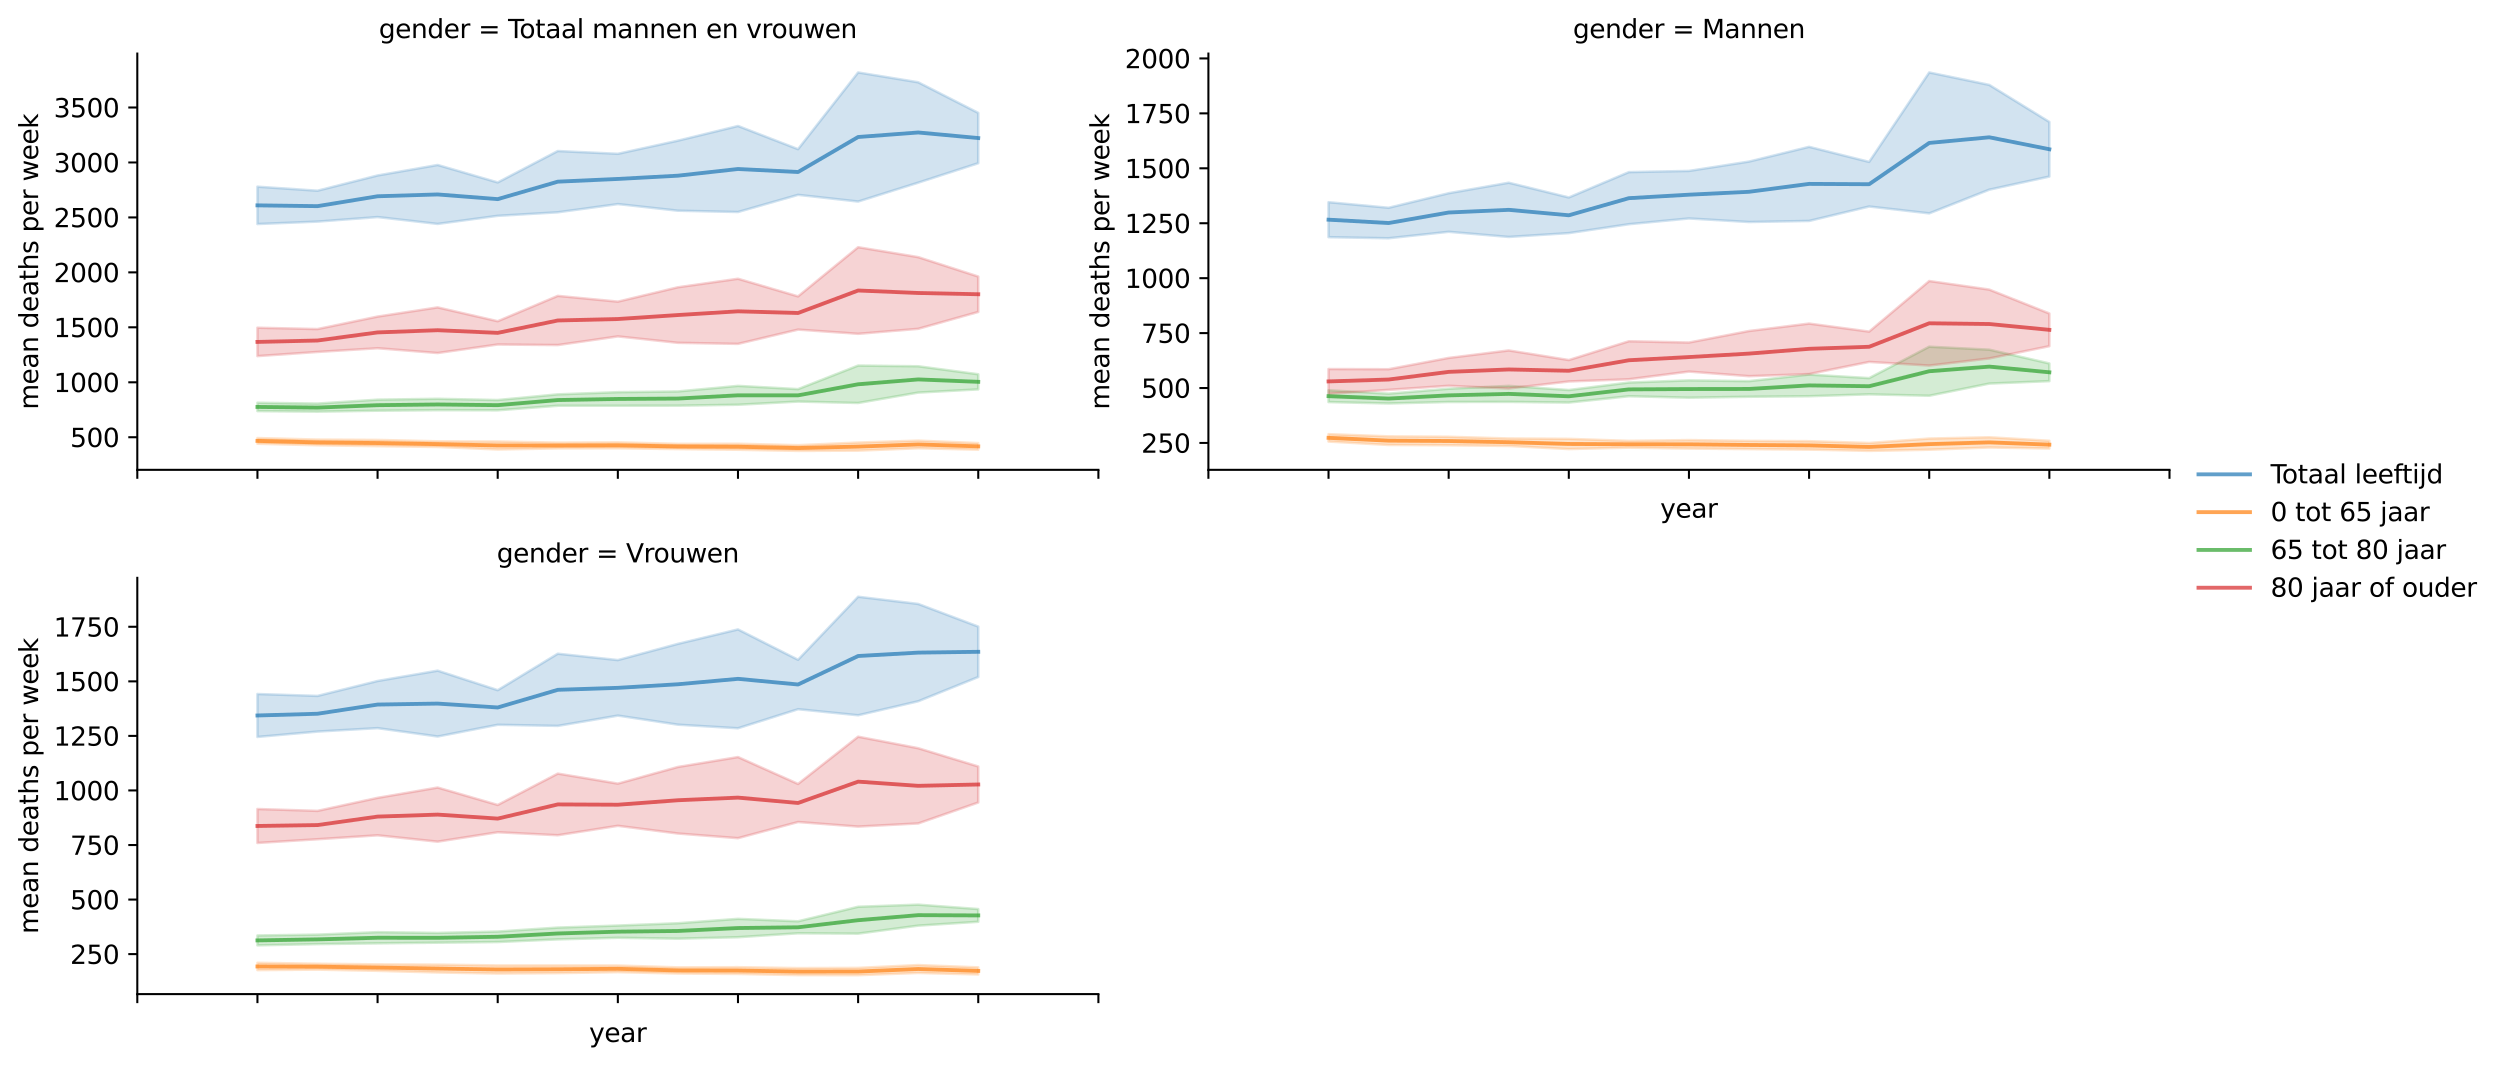 <?xml version="1.0" encoding="utf-8" standalone="no"?>
<!DOCTYPE svg PUBLIC "-//W3C//DTD SVG 1.1//EN"
  "http://www.w3.org/Graphics/SVG/1.1/DTD/svg11.dtd">
<svg xmlns:xlink="http://www.w3.org/1999/xlink" width="971.028pt" height="413.997pt" viewBox="0 0 971.028 413.997" xmlns="http://www.w3.org/2000/svg" version="1.1">
 <defs>
  <style type="text/css">*{stroke-linejoin: round; stroke-linecap: butt}</style>
 </defs>
 <g id="figure_1">
  <g id="patch_1">
   <path d="M 0 413.997 
L 971.028 413.997 
L 971.028 0 
L 0 0 
z
" style="fill: #ffffff"/>
  </g>
  <g id="axes_1">
   <g id="patch_2">
    <path d="M 53.328 182.478 
L 426.628 182.478 
L 426.628 20.798 
L 53.328 20.798 
z
" style="fill: #ffffff"/>
   </g>
   <g id="PolyCollection_1">
    <defs>
     <path id="md3aa2f63a1" d="M 99.991 -341.483 
L 99.991 -326.979 
L 123.322 -327.927 
L 146.653 -329.688 
L 169.984 -327.03 
L 193.315 -330.17 
L 216.647 -331.538 
L 239.978 -334.734 
L 263.309 -332.158 
L 286.64 -331.652 
L 309.972 -338.318 
L 333.303 -335.716 
L 356.634 -343.046 
L 379.965 -350.605 
L 379.965 -370.138 
L 379.965 -370.138 
L 356.634 -382.032 
L 333.303 -385.849 
L 309.972 -356.054 
L 286.64 -365.058 
L 263.309 -359.36 
L 239.978 -354.254 
L 216.647 -355.334 
L 193.315 -343.131 
L 169.984 -349.917 
L 146.653 -345.838 
L 123.322 -339.92 
L 99.991 -341.483 
z
" style="stroke: #1f77b4; stroke-opacity: 0.2"/>
    </defs>
    <g clip-path="url(#p1208e1ad1e)">
     <use xlink:href="#md3aa2f63a1" x="0" y="413.997" style="fill: #1f77b4; fill-opacity: 0.2; stroke: #1f77b4; stroke-opacity: 0.2"/>
    </g>
   </g>
   <g id="PolyCollection_2">
    <defs>
     <path id="mdaa9400f1f" d="M 99.991 -243.849 
L 99.991 -241.646 
L 123.322 -241.054 
L 146.653 -240.697 
L 169.984 -240.397 
L 193.315 -239.428 
L 216.647 -239.831 
L 239.978 -239.87 
L 263.309 -239.577 
L 286.64 -239.309 
L 309.972 -238.867 
L 333.303 -238.969 
L 356.634 -239.891 
L 379.965 -239.354 
L 379.965 -241.897 
L 379.965 -241.897 
L 356.634 -242.849 
L 333.303 -242.1 
L 309.972 -241.08 
L 286.64 -241.646 
L 263.309 -241.597 
L 239.978 -242.183 
L 216.647 -242.07 
L 193.315 -242.509 
L 169.984 -242.584 
L 146.653 -243.125 
L 123.322 -243.262 
L 99.991 -243.849 
z
" style="stroke: #ff7f0e; stroke-opacity: 0.2"/>
    </defs>
    <g clip-path="url(#p1208e1ad1e)">
     <use xlink:href="#mdaa9400f1f" x="0" y="413.997" style="fill: #ff7f0e; fill-opacity: 0.2; stroke: #ff7f0e; stroke-opacity: 0.2"/>
    </g>
   </g>
   <g id="PolyCollection_3">
    <defs>
     <path id="m1e8b76818b" d="M 99.991 -257.56 
L 99.991 -254.324 
L 123.322 -254.114 
L 146.653 -254.481 
L 169.984 -254.686 
L 193.315 -254.635 
L 216.647 -256.405 
L 239.978 -256.405 
L 263.309 -256.431 
L 286.64 -256.788 
L 309.972 -258.026 
L 333.303 -257.477 
L 356.634 -261.512 
L 379.965 -262.755 
L 379.965 -268.625 
L 379.965 -268.625 
L 356.634 -271.736 
L 333.303 -272.004 
L 309.972 -262.854 
L 286.64 -264.116 
L 263.309 -261.951 
L 239.978 -261.665 
L 216.647 -260.823 
L 193.315 -258.618 
L 169.984 -259.103 
L 146.653 -258.756 
L 123.322 -257.241 
L 99.991 -257.56 
z
" style="stroke: #2ca02c; stroke-opacity: 0.2"/>
    </defs>
    <g clip-path="url(#p1208e1ad1e)">
     <use xlink:href="#m1e8b76818b" x="0" y="413.997" style="fill: #2ca02c; fill-opacity: 0.2; stroke: #2ca02c; stroke-opacity: 0.2"/>
    </g>
   </g>
   <g id="PolyCollection_4">
    <defs>
     <path id="m5351f21062" d="M 99.991 -286.702 
L 99.991 -275.683 
L 123.322 -277.298 
L 146.653 -278.739 
L 169.984 -276.883 
L 193.315 -280.188 
L 216.647 -279.972 
L 239.978 -283.334 
L 263.309 -280.843 
L 286.64 -280.43 
L 309.972 -285.977 
L 333.303 -284.343 
L 356.634 -286.276 
L 379.965 -292.837 
L 379.965 -306.577 
L 379.965 -306.577 
L 356.634 -314.116 
L 333.303 -317.975 
L 309.972 -298.87 
L 286.64 -305.722 
L 263.309 -302.421 
L 239.978 -296.832 
L 216.647 -299.074 
L 193.315 -289.225 
L 169.984 -294.596 
L 146.653 -291.03 
L 123.322 -286.18 
L 99.991 -286.702 
z
" style="stroke: #d62728; stroke-opacity: 0.2"/>
    </defs>
    <g clip-path="url(#p1208e1ad1e)">
     <use xlink:href="#m5351f21062" x="0" y="413.997" style="fill: #d62728; fill-opacity: 0.2; stroke: #d62728; stroke-opacity: 0.2"/>
    </g>
   </g>
   <g id="matplotlib.axis_1">
    <g id="xtick_1">
     <g id="line2d_1">
      <defs>
       <path id="m226c2fe8d1" d="M 0 0 
L 0 3.5 
" style="stroke: #000000; stroke-width: 0.8"/>
      </defs>
      <g>
       <use xlink:href="#m226c2fe8d1" x="53.328" y="182.478" style="stroke: #000000; stroke-width: 0.8"/>
      </g>
     </g>
    </g>
    <g id="xtick_2">
     <g id="line2d_2">
      <g>
       <use xlink:href="#m226c2fe8d1" x="99.991" y="182.478" style="stroke: #000000; stroke-width: 0.8"/>
      </g>
     </g>
    </g>
    <g id="xtick_3">
     <g id="line2d_3">
      <g>
       <use xlink:href="#m226c2fe8d1" x="146.653" y="182.478" style="stroke: #000000; stroke-width: 0.8"/>
      </g>
     </g>
    </g>
    <g id="xtick_4">
     <g id="line2d_4">
      <g>
       <use xlink:href="#m226c2fe8d1" x="193.315" y="182.478" style="stroke: #000000; stroke-width: 0.8"/>
      </g>
     </g>
    </g>
    <g id="xtick_5">
     <g id="line2d_5">
      <g>
       <use xlink:href="#m226c2fe8d1" x="239.978" y="182.478" style="stroke: #000000; stroke-width: 0.8"/>
      </g>
     </g>
    </g>
    <g id="xtick_6">
     <g id="line2d_6">
      <g>
       <use xlink:href="#m226c2fe8d1" x="286.64" y="182.478" style="stroke: #000000; stroke-width: 0.8"/>
      </g>
     </g>
    </g>
    <g id="xtick_7">
     <g id="line2d_7">
      <g>
       <use xlink:href="#m226c2fe8d1" x="333.303" y="182.478" style="stroke: #000000; stroke-width: 0.8"/>
      </g>
     </g>
    </g>
    <g id="xtick_8">
     <g id="line2d_8">
      <g>
       <use xlink:href="#m226c2fe8d1" x="379.965" y="182.478" style="stroke: #000000; stroke-width: 0.8"/>
      </g>
     </g>
    </g>
    <g id="xtick_9">
     <g id="line2d_9">
      <g>
       <use xlink:href="#m226c2fe8d1" x="426.628" y="182.478" style="stroke: #000000; stroke-width: 0.8"/>
      </g>
     </g>
    </g>
   </g>
   <g id="matplotlib.axis_2">
    <g id="ytick_1">
     <g id="line2d_10">
      <defs>
       <path id="m2050ac8636" d="M 0 0 
L -3.5 0 
" style="stroke: #000000; stroke-width: 0.8"/>
      </defs>
      <g>
       <use xlink:href="#m2050ac8636" x="53.328" y="169.826" style="stroke: #000000; stroke-width: 0.8"/>
      </g>
     </g>
     <g id="text_1">
      <!-- 500 -->
      <g transform="translate(27.241 173.625) scale(0.1 -0.1)">
       <defs>
        <path id="DejaVuSans-35" d="M 691 4666 
L 3169 4666 
L 3169 4134 
L 1269 4134 
L 1269 2991 
Q 1406 3038 1543 3061 
Q 1681 3084 1819 3084 
Q 2600 3084 3056 2656 
Q 3513 2228 3513 1497 
Q 3513 744 3044 326 
Q 2575 -91 1722 -91 
Q 1428 -91 1123 -41 
Q 819 9 494 109 
L 494 744 
Q 775 591 1075 516 
Q 1375 441 1709 441 
Q 2250 441 2565 725 
Q 2881 1009 2881 1497 
Q 2881 1984 2565 2268 
Q 2250 2553 1709 2553 
Q 1456 2553 1204 2497 
Q 953 2441 691 2322 
L 691 4666 
z
" transform="scale(0.016)"/>
        <path id="DejaVuSans-30" d="M 2034 4250 
Q 1547 4250 1301 3770 
Q 1056 3291 1056 2328 
Q 1056 1369 1301 889 
Q 1547 409 2034 409 
Q 2525 409 2770 889 
Q 3016 1369 3016 2328 
Q 3016 3291 2770 3770 
Q 2525 4250 2034 4250 
z
M 2034 4750 
Q 2819 4750 3233 4129 
Q 3647 3509 3647 2328 
Q 3647 1150 3233 529 
Q 2819 -91 2034 -91 
Q 1250 -91 836 529 
Q 422 1150 422 2328 
Q 422 3509 836 4129 
Q 1250 4750 2034 4750 
z
" transform="scale(0.016)"/>
       </defs>
       <use xlink:href="#DejaVuSans-35"/>
       <use xlink:href="#DejaVuSans-30" x="63.623"/>
       <use xlink:href="#DejaVuSans-30" x="127.246"/>
      </g>
     </g>
    </g>
    <g id="ytick_2">
     <g id="line2d_11">
      <g>
       <use xlink:href="#m2050ac8636" x="53.328" y="148.482" style="stroke: #000000; stroke-width: 0.8"/>
      </g>
     </g>
     <g id="text_2">
      <!-- 1000 -->
      <g transform="translate(20.878 152.281) scale(0.1 -0.1)">
       <defs>
        <path id="DejaVuSans-31" d="M 794 531 
L 1825 531 
L 1825 4091 
L 703 3866 
L 703 4441 
L 1819 4666 
L 2450 4666 
L 2450 531 
L 3481 531 
L 3481 0 
L 794 0 
L 794 531 
z
" transform="scale(0.016)"/>
       </defs>
       <use xlink:href="#DejaVuSans-31"/>
       <use xlink:href="#DejaVuSans-30" x="63.623"/>
       <use xlink:href="#DejaVuSans-30" x="127.246"/>
       <use xlink:href="#DejaVuSans-30" x="190.869"/>
      </g>
     </g>
    </g>
    <g id="ytick_3">
     <g id="line2d_12">
      <g>
       <use xlink:href="#m2050ac8636" x="53.328" y="127.137" style="stroke: #000000; stroke-width: 0.8"/>
      </g>
     </g>
     <g id="text_3">
      <!-- 1500 -->
      <g transform="translate(20.878 130.936) scale(0.1 -0.1)">
       <use xlink:href="#DejaVuSans-31"/>
       <use xlink:href="#DejaVuSans-35" x="63.623"/>
       <use xlink:href="#DejaVuSans-30" x="127.246"/>
       <use xlink:href="#DejaVuSans-30" x="190.869"/>
      </g>
     </g>
    </g>
    <g id="ytick_4">
     <g id="line2d_13">
      <g>
       <use xlink:href="#m2050ac8636" x="53.328" y="105.792" style="stroke: #000000; stroke-width: 0.8"/>
      </g>
     </g>
     <g id="text_4">
      <!-- 2000 -->
      <g transform="translate(20.878 109.591) scale(0.1 -0.1)">
       <defs>
        <path id="DejaVuSans-32" d="M 1228 531 
L 3431 531 
L 3431 0 
L 469 0 
L 469 531 
Q 828 903 1448 1529 
Q 2069 2156 2228 2338 
Q 2531 2678 2651 2914 
Q 2772 3150 2772 3378 
Q 2772 3750 2511 3984 
Q 2250 4219 1831 4219 
Q 1534 4219 1204 4116 
Q 875 4013 500 3803 
L 500 4441 
Q 881 4594 1212 4672 
Q 1544 4750 1819 4750 
Q 2544 4750 2975 4387 
Q 3406 4025 3406 3419 
Q 3406 3131 3298 2873 
Q 3191 2616 2906 2266 
Q 2828 2175 2409 1742 
Q 1991 1309 1228 531 
z
" transform="scale(0.016)"/>
       </defs>
       <use xlink:href="#DejaVuSans-32"/>
       <use xlink:href="#DejaVuSans-30" x="63.623"/>
       <use xlink:href="#DejaVuSans-30" x="127.246"/>
       <use xlink:href="#DejaVuSans-30" x="190.869"/>
      </g>
     </g>
    </g>
    <g id="ytick_5">
     <g id="line2d_14">
      <g>
       <use xlink:href="#m2050ac8636" x="53.328" y="84.447" style="stroke: #000000; stroke-width: 0.8"/>
      </g>
     </g>
     <g id="text_5">
      <!-- 2500 -->
      <g transform="translate(20.878 88.247) scale(0.1 -0.1)">
       <use xlink:href="#DejaVuSans-32"/>
       <use xlink:href="#DejaVuSans-35" x="63.623"/>
       <use xlink:href="#DejaVuSans-30" x="127.246"/>
       <use xlink:href="#DejaVuSans-30" x="190.869"/>
      </g>
     </g>
    </g>
    <g id="ytick_6">
     <g id="line2d_15">
      <g>
       <use xlink:href="#m2050ac8636" x="53.328" y="63.103" style="stroke: #000000; stroke-width: 0.8"/>
      </g>
     </g>
     <g id="text_6">
      <!-- 3000 -->
      <g transform="translate(20.878 66.902) scale(0.1 -0.1)">
       <defs>
        <path id="DejaVuSans-33" d="M 2597 2516 
Q 3050 2419 3304 2112 
Q 3559 1806 3559 1356 
Q 3559 666 3084 287 
Q 2609 -91 1734 -91 
Q 1441 -91 1130 -33 
Q 819 25 488 141 
L 488 750 
Q 750 597 1062 519 
Q 1375 441 1716 441 
Q 2309 441 2620 675 
Q 2931 909 2931 1356 
Q 2931 1769 2642 2001 
Q 2353 2234 1838 2234 
L 1294 2234 
L 1294 2753 
L 1863 2753 
Q 2328 2753 2575 2939 
Q 2822 3125 2822 3475 
Q 2822 3834 2567 4026 
Q 2313 4219 1838 4219 
Q 1578 4219 1281 4162 
Q 984 4106 628 3988 
L 628 4550 
Q 988 4650 1302 4700 
Q 1616 4750 1894 4750 
Q 2613 4750 3031 4423 
Q 3450 4097 3450 3541 
Q 3450 3153 3228 2886 
Q 3006 2619 2597 2516 
z
" transform="scale(0.016)"/>
       </defs>
       <use xlink:href="#DejaVuSans-33"/>
       <use xlink:href="#DejaVuSans-30" x="63.623"/>
       <use xlink:href="#DejaVuSans-30" x="127.246"/>
       <use xlink:href="#DejaVuSans-30" x="190.869"/>
      </g>
     </g>
    </g>
    <g id="ytick_7">
     <g id="line2d_16">
      <g>
       <use xlink:href="#m2050ac8636" x="53.328" y="41.758" style="stroke: #000000; stroke-width: 0.8"/>
      </g>
     </g>
     <g id="text_7">
      <!-- 3500 -->
      <g transform="translate(20.878 45.557) scale(0.1 -0.1)">
       <use xlink:href="#DejaVuSans-33"/>
       <use xlink:href="#DejaVuSans-35" x="63.623"/>
       <use xlink:href="#DejaVuSans-30" x="127.246"/>
       <use xlink:href="#DejaVuSans-30" x="190.869"/>
      </g>
     </g>
    </g>
    <g id="text_8">
     <!-- mean deaths per week -->
     <g transform="translate(14.798 159.077) rotate(-90) scale(0.1 -0.1)">
      <defs>
       <path id="DejaVuSans-6d" d="M 3328 2828 
Q 3544 3216 3844 3400 
Q 4144 3584 4550 3584 
Q 5097 3584 5394 3201 
Q 5691 2819 5691 2113 
L 5691 0 
L 5113 0 
L 5113 2094 
Q 5113 2597 4934 2840 
Q 4756 3084 4391 3084 
Q 3944 3084 3684 2787 
Q 3425 2491 3425 1978 
L 3425 0 
L 2847 0 
L 2847 2094 
Q 2847 2600 2669 2842 
Q 2491 3084 2119 3084 
Q 1678 3084 1418 2786 
Q 1159 2488 1159 1978 
L 1159 0 
L 581 0 
L 581 3500 
L 1159 3500 
L 1159 2956 
Q 1356 3278 1631 3431 
Q 1906 3584 2284 3584 
Q 2666 3584 2933 3390 
Q 3200 3197 3328 2828 
z
" transform="scale(0.016)"/>
       <path id="DejaVuSans-65" d="M 3597 1894 
L 3597 1613 
L 953 1613 
Q 991 1019 1311 708 
Q 1631 397 2203 397 
Q 2534 397 2845 478 
Q 3156 559 3463 722 
L 3463 178 
Q 3153 47 2828 -22 
Q 2503 -91 2169 -91 
Q 1331 -91 842 396 
Q 353 884 353 1716 
Q 353 2575 817 3079 
Q 1281 3584 2069 3584 
Q 2775 3584 3186 3129 
Q 3597 2675 3597 1894 
z
M 3022 2063 
Q 3016 2534 2758 2815 
Q 2500 3097 2075 3097 
Q 1594 3097 1305 2825 
Q 1016 2553 972 2059 
L 3022 2063 
z
" transform="scale(0.016)"/>
       <path id="DejaVuSans-61" d="M 2194 1759 
Q 1497 1759 1228 1600 
Q 959 1441 959 1056 
Q 959 750 1161 570 
Q 1363 391 1709 391 
Q 2188 391 2477 730 
Q 2766 1069 2766 1631 
L 2766 1759 
L 2194 1759 
z
M 3341 1997 
L 3341 0 
L 2766 0 
L 2766 531 
Q 2569 213 2275 61 
Q 1981 -91 1556 -91 
Q 1019 -91 701 211 
Q 384 513 384 1019 
Q 384 1609 779 1909 
Q 1175 2209 1959 2209 
L 2766 2209 
L 2766 2266 
Q 2766 2663 2505 2880 
Q 2244 3097 1772 3097 
Q 1472 3097 1187 3025 
Q 903 2953 641 2809 
L 641 3341 
Q 956 3463 1253 3523 
Q 1550 3584 1831 3584 
Q 2591 3584 2966 3190 
Q 3341 2797 3341 1997 
z
" transform="scale(0.016)"/>
       <path id="DejaVuSans-6e" d="M 3513 2113 
L 3513 0 
L 2938 0 
L 2938 2094 
Q 2938 2591 2744 2837 
Q 2550 3084 2163 3084 
Q 1697 3084 1428 2787 
Q 1159 2491 1159 1978 
L 1159 0 
L 581 0 
L 581 3500 
L 1159 3500 
L 1159 2956 
Q 1366 3272 1645 3428 
Q 1925 3584 2291 3584 
Q 2894 3584 3203 3211 
Q 3513 2838 3513 2113 
z
" transform="scale(0.016)"/>
       <path id="DejaVuSans-20" transform="scale(0.016)"/>
       <path id="DejaVuSans-64" d="M 2906 2969 
L 2906 4863 
L 3481 4863 
L 3481 0 
L 2906 0 
L 2906 525 
Q 2725 213 2448 61 
Q 2172 -91 1784 -91 
Q 1150 -91 751 415 
Q 353 922 353 1747 
Q 353 2572 751 3078 
Q 1150 3584 1784 3584 
Q 2172 3584 2448 3432 
Q 2725 3281 2906 2969 
z
M 947 1747 
Q 947 1113 1208 752 
Q 1469 391 1925 391 
Q 2381 391 2643 752 
Q 2906 1113 2906 1747 
Q 2906 2381 2643 2742 
Q 2381 3103 1925 3103 
Q 1469 3103 1208 2742 
Q 947 2381 947 1747 
z
" transform="scale(0.016)"/>
       <path id="DejaVuSans-74" d="M 1172 4494 
L 1172 3500 
L 2356 3500 
L 2356 3053 
L 1172 3053 
L 1172 1153 
Q 1172 725 1289 603 
Q 1406 481 1766 481 
L 2356 481 
L 2356 0 
L 1766 0 
Q 1100 0 847 248 
Q 594 497 594 1153 
L 594 3053 
L 172 3053 
L 172 3500 
L 594 3500 
L 594 4494 
L 1172 4494 
z
" transform="scale(0.016)"/>
       <path id="DejaVuSans-68" d="M 3513 2113 
L 3513 0 
L 2938 0 
L 2938 2094 
Q 2938 2591 2744 2837 
Q 2550 3084 2163 3084 
Q 1697 3084 1428 2787 
Q 1159 2491 1159 1978 
L 1159 0 
L 581 0 
L 581 4863 
L 1159 4863 
L 1159 2956 
Q 1366 3272 1645 3428 
Q 1925 3584 2291 3584 
Q 2894 3584 3203 3211 
Q 3513 2838 3513 2113 
z
" transform="scale(0.016)"/>
       <path id="DejaVuSans-73" d="M 2834 3397 
L 2834 2853 
Q 2591 2978 2328 3040 
Q 2066 3103 1784 3103 
Q 1356 3103 1142 2972 
Q 928 2841 928 2578 
Q 928 2378 1081 2264 
Q 1234 2150 1697 2047 
L 1894 2003 
Q 2506 1872 2764 1633 
Q 3022 1394 3022 966 
Q 3022 478 2636 193 
Q 2250 -91 1575 -91 
Q 1294 -91 989 -36 
Q 684 19 347 128 
L 347 722 
Q 666 556 975 473 
Q 1284 391 1588 391 
Q 1994 391 2212 530 
Q 2431 669 2431 922 
Q 2431 1156 2273 1281 
Q 2116 1406 1581 1522 
L 1381 1569 
Q 847 1681 609 1914 
Q 372 2147 372 2553 
Q 372 3047 722 3315 
Q 1072 3584 1716 3584 
Q 2034 3584 2315 3537 
Q 2597 3491 2834 3397 
z
" transform="scale(0.016)"/>
       <path id="DejaVuSans-70" d="M 1159 525 
L 1159 -1331 
L 581 -1331 
L 581 3500 
L 1159 3500 
L 1159 2969 
Q 1341 3281 1617 3432 
Q 1894 3584 2278 3584 
Q 2916 3584 3314 3078 
Q 3713 2572 3713 1747 
Q 3713 922 3314 415 
Q 2916 -91 2278 -91 
Q 1894 -91 1617 61 
Q 1341 213 1159 525 
z
M 3116 1747 
Q 3116 2381 2855 2742 
Q 2594 3103 2138 3103 
Q 1681 3103 1420 2742 
Q 1159 2381 1159 1747 
Q 1159 1113 1420 752 
Q 1681 391 2138 391 
Q 2594 391 2855 752 
Q 3116 1113 3116 1747 
z
" transform="scale(0.016)"/>
       <path id="DejaVuSans-72" d="M 2631 2963 
Q 2534 3019 2420 3045 
Q 2306 3072 2169 3072 
Q 1681 3072 1420 2755 
Q 1159 2438 1159 1844 
L 1159 0 
L 581 0 
L 581 3500 
L 1159 3500 
L 1159 2956 
Q 1341 3275 1631 3429 
Q 1922 3584 2338 3584 
Q 2397 3584 2469 3576 
Q 2541 3569 2628 3553 
L 2631 2963 
z
" transform="scale(0.016)"/>
       <path id="DejaVuSans-77" d="M 269 3500 
L 844 3500 
L 1563 769 
L 2278 3500 
L 2956 3500 
L 3675 769 
L 4391 3500 
L 4966 3500 
L 4050 0 
L 3372 0 
L 2619 2869 
L 1863 0 
L 1184 0 
L 269 3500 
z
" transform="scale(0.016)"/>
       <path id="DejaVuSans-6b" d="M 581 4863 
L 1159 4863 
L 1159 1991 
L 2875 3500 
L 3609 3500 
L 1753 1863 
L 3688 0 
L 2938 0 
L 1159 1709 
L 1159 0 
L 581 0 
L 581 4863 
z
" transform="scale(0.016)"/>
      </defs>
      <use xlink:href="#DejaVuSans-6d"/>
      <use xlink:href="#DejaVuSans-65" x="97.412"/>
      <use xlink:href="#DejaVuSans-61" x="158.936"/>
      <use xlink:href="#DejaVuSans-6e" x="220.215"/>
      <use xlink:href="#DejaVuSans-20" x="283.594"/>
      <use xlink:href="#DejaVuSans-64" x="315.381"/>
      <use xlink:href="#DejaVuSans-65" x="378.857"/>
      <use xlink:href="#DejaVuSans-61" x="440.381"/>
      <use xlink:href="#DejaVuSans-74" x="501.66"/>
      <use xlink:href="#DejaVuSans-68" x="540.869"/>
      <use xlink:href="#DejaVuSans-73" x="604.248"/>
      <use xlink:href="#DejaVuSans-20" x="656.348"/>
      <use xlink:href="#DejaVuSans-70" x="688.135"/>
      <use xlink:href="#DejaVuSans-65" x="751.611"/>
      <use xlink:href="#DejaVuSans-72" x="813.135"/>
      <use xlink:href="#DejaVuSans-20" x="854.248"/>
      <use xlink:href="#DejaVuSans-77" x="886.035"/>
      <use xlink:href="#DejaVuSans-65" x="967.822"/>
      <use xlink:href="#DejaVuSans-65" x="1029.346"/>
      <use xlink:href="#DejaVuSans-6b" x="1090.869"/>
     </g>
    </g>
   </g>
   <g id="line2d_17">
    <path d="M 99.991 79.765 
L 123.322 80.073 
L 146.653 76.234 
L 169.984 75.524 
L 193.315 77.346 
L 216.647 70.56 
L 239.978 69.503 
L 263.309 68.238 
L 286.64 65.642 
L 309.972 66.811 
L 333.303 53.214 
L 356.634 51.457 
L 379.965 53.625 
" clip-path="url(#p1208e1ad1e)" style="fill: none; stroke: #1f77b4; stroke-opacity: 0.7; stroke-width: 1.5; stroke-linecap: square"/>
   </g>
   <g id="line2d_18">
    <path d="M 99.991 171.249 
L 123.322 171.838 
L 146.653 172.086 
L 169.984 172.506 
L 193.315 173.028 
L 216.647 173.046 
L 239.978 172.97 
L 263.309 173.41 
L 286.64 173.519 
L 309.972 174.023 
L 333.303 173.462 
L 356.634 172.627 
L 379.965 173.371 
" clip-path="url(#p1208e1ad1e)" style="fill: none; stroke: #ff7f0e; stroke-opacity: 0.7; stroke-width: 1.5; stroke-linecap: square"/>
   </g>
   <g id="line2d_19">
    <path d="M 99.991 158.055 
L 123.322 158.319 
L 146.653 157.378 
L 169.984 157.102 
L 193.315 157.37 
L 216.647 155.383 
L 239.978 154.961 
L 263.309 154.805 
L 286.64 153.544 
L 309.972 153.557 
L 333.303 149.256 
L 356.634 147.372 
L 379.965 148.307 
" clip-path="url(#p1208e1ad1e)" style="fill: none; stroke: #2ca02c; stroke-opacity: 0.7; stroke-width: 1.5; stroke-linecap: square"/>
   </g>
   <g id="line2d_20">
    <path d="M 99.991 132.804 
L 123.322 132.258 
L 146.653 129.112 
L 169.984 128.257 
L 193.315 129.29 
L 216.647 124.474 
L 239.978 123.914 
L 263.309 122.365 
L 286.64 120.921 
L 309.972 121.573 
L 333.303 112.837 
L 356.634 113.8 
L 379.965 114.29 
" clip-path="url(#p1208e1ad1e)" style="fill: none; stroke: #d62728; stroke-opacity: 0.7; stroke-width: 1.5; stroke-linecap: square"/>
   </g>
   <g id="patch_3">
    <path d="M 53.328 182.478 
L 53.328 20.798 
" style="fill: none; stroke: #000000; stroke-width: 0.8; stroke-linejoin: miter; stroke-linecap: square"/>
   </g>
   <g id="patch_4">
    <path d="M 53.328 182.478 
L 426.628 182.478 
" style="fill: none; stroke: #000000; stroke-width: 0.8; stroke-linejoin: miter; stroke-linecap: square"/>
   </g>
   <g id="text_9">
    <!-- gender = Totaal mannen en vrouwen -->
    <g transform="translate(147.149 14.798) scale(0.1 -0.1)">
     <defs>
      <path id="DejaVuSans-67" d="M 2906 1791 
Q 2906 2416 2648 2759 
Q 2391 3103 1925 3103 
Q 1463 3103 1205 2759 
Q 947 2416 947 1791 
Q 947 1169 1205 825 
Q 1463 481 1925 481 
Q 2391 481 2648 825 
Q 2906 1169 2906 1791 
z
M 3481 434 
Q 3481 -459 3084 -895 
Q 2688 -1331 1869 -1331 
Q 1566 -1331 1297 -1286 
Q 1028 -1241 775 -1147 
L 775 -588 
Q 1028 -725 1275 -790 
Q 1522 -856 1778 -856 
Q 2344 -856 2625 -561 
Q 2906 -266 2906 331 
L 2906 616 
Q 2728 306 2450 153 
Q 2172 0 1784 0 
Q 1141 0 747 490 
Q 353 981 353 1791 
Q 353 2603 747 3093 
Q 1141 3584 1784 3584 
Q 2172 3584 2450 3431 
Q 2728 3278 2906 2969 
L 2906 3500 
L 3481 3500 
L 3481 434 
z
" transform="scale(0.016)"/>
      <path id="DejaVuSans-3d" d="M 678 2906 
L 4684 2906 
L 4684 2381 
L 678 2381 
L 678 2906 
z
M 678 1631 
L 4684 1631 
L 4684 1100 
L 678 1100 
L 678 1631 
z
" transform="scale(0.016)"/>
      <path id="DejaVuSans-54" d="M -19 4666 
L 3928 4666 
L 3928 4134 
L 2272 4134 
L 2272 0 
L 1638 0 
L 1638 4134 
L -19 4134 
L -19 4666 
z
" transform="scale(0.016)"/>
      <path id="DejaVuSans-6f" d="M 1959 3097 
Q 1497 3097 1228 2736 
Q 959 2375 959 1747 
Q 959 1119 1226 758 
Q 1494 397 1959 397 
Q 2419 397 2687 759 
Q 2956 1122 2956 1747 
Q 2956 2369 2687 2733 
Q 2419 3097 1959 3097 
z
M 1959 3584 
Q 2709 3584 3137 3096 
Q 3566 2609 3566 1747 
Q 3566 888 3137 398 
Q 2709 -91 1959 -91 
Q 1206 -91 779 398 
Q 353 888 353 1747 
Q 353 2609 779 3096 
Q 1206 3584 1959 3584 
z
" transform="scale(0.016)"/>
      <path id="DejaVuSans-6c" d="M 603 4863 
L 1178 4863 
L 1178 0 
L 603 0 
L 603 4863 
z
" transform="scale(0.016)"/>
      <path id="DejaVuSans-76" d="M 191 3500 
L 800 3500 
L 1894 563 
L 2988 3500 
L 3597 3500 
L 2284 0 
L 1503 0 
L 191 3500 
z
" transform="scale(0.016)"/>
      <path id="DejaVuSans-75" d="M 544 1381 
L 544 3500 
L 1119 3500 
L 1119 1403 
Q 1119 906 1312 657 
Q 1506 409 1894 409 
Q 2359 409 2629 706 
Q 2900 1003 2900 1516 
L 2900 3500 
L 3475 3500 
L 3475 0 
L 2900 0 
L 2900 538 
Q 2691 219 2414 64 
Q 2138 -91 1772 -91 
Q 1169 -91 856 284 
Q 544 659 544 1381 
z
M 1991 3584 
L 1991 3584 
z
" transform="scale(0.016)"/>
     </defs>
     <use xlink:href="#DejaVuSans-67"/>
     <use xlink:href="#DejaVuSans-65" x="63.477"/>
     <use xlink:href="#DejaVuSans-6e" x="125"/>
     <use xlink:href="#DejaVuSans-64" x="188.379"/>
     <use xlink:href="#DejaVuSans-65" x="251.855"/>
     <use xlink:href="#DejaVuSans-72" x="313.379"/>
     <use xlink:href="#DejaVuSans-20" x="354.492"/>
     <use xlink:href="#DejaVuSans-3d" x="386.279"/>
     <use xlink:href="#DejaVuSans-20" x="470.068"/>
     <use xlink:href="#DejaVuSans-54" x="501.855"/>
     <use xlink:href="#DejaVuSans-6f" x="545.939"/>
     <use xlink:href="#DejaVuSans-74" x="607.121"/>
     <use xlink:href="#DejaVuSans-61" x="646.33"/>
     <use xlink:href="#DejaVuSans-61" x="707.609"/>
     <use xlink:href="#DejaVuSans-6c" x="768.889"/>
     <use xlink:href="#DejaVuSans-20" x="796.672"/>
     <use xlink:href="#DejaVuSans-6d" x="828.459"/>
     <use xlink:href="#DejaVuSans-61" x="925.871"/>
     <use xlink:href="#DejaVuSans-6e" x="987.15"/>
     <use xlink:href="#DejaVuSans-6e" x="1050.529"/>
     <use xlink:href="#DejaVuSans-65" x="1113.908"/>
     <use xlink:href="#DejaVuSans-6e" x="1175.432"/>
     <use xlink:href="#DejaVuSans-20" x="1238.811"/>
     <use xlink:href="#DejaVuSans-65" x="1270.598"/>
     <use xlink:href="#DejaVuSans-6e" x="1332.121"/>
     <use xlink:href="#DejaVuSans-20" x="1395.5"/>
     <use xlink:href="#DejaVuSans-76" x="1427.287"/>
     <use xlink:href="#DejaVuSans-72" x="1486.467"/>
     <use xlink:href="#DejaVuSans-6f" x="1525.33"/>
     <use xlink:href="#DejaVuSans-75" x="1586.512"/>
     <use xlink:href="#DejaVuSans-77" x="1649.891"/>
     <use xlink:href="#DejaVuSans-65" x="1731.678"/>
     <use xlink:href="#DejaVuSans-6e" x="1793.201"/>
    </g>
   </g>
  </g>
  <g id="axes_2">
   <g id="patch_5">
    <path d="M 469.355 182.478 
L 842.654 182.478 
L 842.654 20.798 
L 469.355 20.798 
z
" style="fill: #ffffff"/>
   </g>
   <g id="PolyCollection_5">
    <defs>
     <path id="m390dfe5c9b" d="M 516.017 -335.456 
L 516.017 -321.873 
L 539.348 -321.453 
L 562.68 -323.967 
L 586.011 -321.965 
L 609.342 -323.458 
L 632.673 -326.912 
L 656.005 -329.147 
L 679.336 -327.768 
L 702.667 -328.183 
L 725.998 -333.788 
L 749.329 -331.126 
L 772.661 -340.328 
L 795.992 -345.422 
L 795.992 -366.623 
L 795.992 -366.623 
L 772.661 -381.012 
L 749.329 -385.849 
L 725.998 -351.106 
L 702.667 -356.959 
L 679.336 -351.24 
L 656.005 -347.603 
L 632.673 -347.143 
L 609.342 -337.295 
L 586.011 -343.024 
L 562.68 -338.945 
L 539.348 -333.29 
L 516.017 -335.456 
z
" style="stroke: #1f77b4; stroke-opacity: 0.2"/>
    </defs>
    <g clip-path="url(#p6f5f250375)">
     <use xlink:href="#m390dfe5c9b" x="0" y="413.997" style="fill: #1f77b4; fill-opacity: 0.2; stroke: #1f77b4; stroke-opacity: 0.2"/>
    </g>
   </g>
   <g id="PolyCollection_6">
    <defs>
     <path id="mbd58c9bc21" d="M 516.017 -245.365 
L 516.017 -242.501 
L 539.348 -241.171 
L 562.68 -241.059 
L 586.011 -240.784 
L 609.342 -239.582 
L 632.673 -240.126 
L 656.005 -239.773 
L 679.336 -239.567 
L 702.667 -239.365 
L 725.998 -238.867 
L 749.329 -239.331 
L 772.661 -240.191 
L 795.992 -239.797 
L 795.992 -242.79 
L 795.992 -242.79 
L 772.661 -244.157 
L 749.329 -243.656 
L 725.998 -241.93 
L 702.667 -242.63 
L 679.336 -242.766 
L 656.005 -243.062 
L 632.673 -242.759 
L 609.342 -243.536 
L 586.011 -243.683 
L 562.68 -244.349 
L 539.348 -244.513 
L 516.017 -245.365 
z
" style="stroke: #ff7f0e; stroke-opacity: 0.2"/>
    </defs>
    <g clip-path="url(#p6f5f250375)">
     <use xlink:href="#mbd58c9bc21" x="0" y="413.997" style="fill: #ff7f0e; fill-opacity: 0.2; stroke: #ff7f0e; stroke-opacity: 0.2"/>
    </g>
   </g>
   <g id="PolyCollection_7">
    <defs>
     <path id="md30f640758" d="M 516.017 -262.408 
L 516.017 -257.835 
L 539.348 -257.288 
L 562.68 -257.866 
L 586.011 -257.901 
L 609.342 -257.641 
L 632.673 -260.1 
L 656.005 -259.525 
L 679.336 -259.888 
L 702.667 -260.097 
L 725.998 -260.836 
L 749.329 -260.286 
L 772.661 -265.012 
L 795.992 -265.963 
L 795.992 -272.819 
L 795.992 -272.819 
L 772.661 -278.18 
L 749.329 -279.331 
L 725.998 -267.133 
L 702.667 -268.505 
L 679.336 -265.958 
L 656.005 -266.252 
L 632.673 -265.412 
L 609.342 -262.5 
L 586.011 -264.121 
L 562.68 -263.003 
L 539.348 -261.087 
L 516.017 -262.408 
z
" style="stroke: #2ca02c; stroke-opacity: 0.2"/>
    </defs>
    <g clip-path="url(#p6f5f250375)">
     <use xlink:href="#md30f640758" x="0" y="413.997" style="fill: #2ca02c; fill-opacity: 0.2; stroke: #2ca02c; stroke-opacity: 0.2"/>
    </g>
   </g>
   <g id="PolyCollection_8">
    <defs>
     <path id="m84d0274e7a" d="M 516.017 -270.653 
L 516.017 -261.051 
L 539.348 -262.578 
L 562.68 -264.15 
L 586.011 -263.106 
L 609.342 -265.829 
L 632.673 -266.695 
L 656.005 -269.67 
L 679.336 -267.887 
L 702.667 -268.716 
L 725.998 -273.422 
L 749.329 -272.015 
L 772.661 -274.778 
L 795.992 -279.539 
L 795.992 -292.222 
L 795.992 -292.222 
L 772.661 -301.506 
L 749.329 -304.841 
L 725.998 -285.19 
L 702.667 -288.314 
L 679.336 -285.428 
L 656.005 -280.953 
L 632.673 -281.449 
L 609.342 -274.15 
L 586.011 -277.88 
L 562.68 -274.969 
L 539.348 -270.59 
L 516.017 -270.653 
z
" style="stroke: #d62728; stroke-opacity: 0.2"/>
    </defs>
    <g clip-path="url(#p6f5f250375)">
     <use xlink:href="#m84d0274e7a" x="0" y="413.997" style="fill: #d62728; fill-opacity: 0.2; stroke: #d62728; stroke-opacity: 0.2"/>
    </g>
   </g>
   <g id="matplotlib.axis_3">
    <g id="xtick_10">
     <g id="line2d_21">
      <g>
       <use xlink:href="#m226c2fe8d1" x="469.355" y="182.478" style="stroke: #000000; stroke-width: 0.8"/>
      </g>
     </g>
    </g>
    <g id="xtick_11">
     <g id="line2d_22">
      <g>
       <use xlink:href="#m226c2fe8d1" x="516.017" y="182.478" style="stroke: #000000; stroke-width: 0.8"/>
      </g>
     </g>
    </g>
    <g id="xtick_12">
     <g id="line2d_23">
      <g>
       <use xlink:href="#m226c2fe8d1" x="562.68" y="182.478" style="stroke: #000000; stroke-width: 0.8"/>
      </g>
     </g>
    </g>
    <g id="xtick_13">
     <g id="line2d_24">
      <g>
       <use xlink:href="#m226c2fe8d1" x="609.342" y="182.478" style="stroke: #000000; stroke-width: 0.8"/>
      </g>
     </g>
    </g>
    <g id="xtick_14">
     <g id="line2d_25">
      <g>
       <use xlink:href="#m226c2fe8d1" x="656.005" y="182.478" style="stroke: #000000; stroke-width: 0.8"/>
      </g>
     </g>
    </g>
    <g id="xtick_15">
     <g id="line2d_26">
      <g>
       <use xlink:href="#m226c2fe8d1" x="702.667" y="182.478" style="stroke: #000000; stroke-width: 0.8"/>
      </g>
     </g>
    </g>
    <g id="xtick_16">
     <g id="line2d_27">
      <g>
       <use xlink:href="#m226c2fe8d1" x="749.329" y="182.478" style="stroke: #000000; stroke-width: 0.8"/>
      </g>
     </g>
    </g>
    <g id="xtick_17">
     <g id="line2d_28">
      <g>
       <use xlink:href="#m226c2fe8d1" x="795.992" y="182.478" style="stroke: #000000; stroke-width: 0.8"/>
      </g>
     </g>
    </g>
    <g id="xtick_18">
     <g id="line2d_29">
      <g>
       <use xlink:href="#m226c2fe8d1" x="842.654" y="182.478" style="stroke: #000000; stroke-width: 0.8"/>
      </g>
     </g>
    </g>
    <g id="text_10">
     <!-- year -->
     <g transform="translate(644.849 201.077) scale(0.1 -0.1)">
      <defs>
       <path id="DejaVuSans-79" d="M 2059 -325 
Q 1816 -950 1584 -1140 
Q 1353 -1331 966 -1331 
L 506 -1331 
L 506 -850 
L 844 -850 
Q 1081 -850 1212 -737 
Q 1344 -625 1503 -206 
L 1606 56 
L 191 3500 
L 800 3500 
L 1894 763 
L 2988 3500 
L 3597 3500 
L 2059 -325 
z
" transform="scale(0.016)"/>
      </defs>
      <use xlink:href="#DejaVuSans-79"/>
      <use xlink:href="#DejaVuSans-65" x="59.18"/>
      <use xlink:href="#DejaVuSans-61" x="120.703"/>
      <use xlink:href="#DejaVuSans-72" x="181.982"/>
     </g>
    </g>
   </g>
   <g id="matplotlib.axis_4">
    <g id="ytick_8">
     <g id="line2d_30">
      <g>
       <use xlink:href="#m2050ac8636" x="469.355" y="172.041" style="stroke: #000000; stroke-width: 0.8"/>
      </g>
     </g>
     <g id="text_11">
      <!-- 250 -->
      <g transform="translate(443.267 175.84) scale(0.1 -0.1)">
       <use xlink:href="#DejaVuSans-32"/>
       <use xlink:href="#DejaVuSans-35" x="63.623"/>
       <use xlink:href="#DejaVuSans-30" x="127.246"/>
      </g>
     </g>
    </g>
    <g id="ytick_9">
     <g id="line2d_31">
      <g>
       <use xlink:href="#m2050ac8636" x="469.355" y="150.706" style="stroke: #000000; stroke-width: 0.8"/>
      </g>
     </g>
     <g id="text_12">
      <!-- 500 -->
      <g transform="translate(443.267 154.505) scale(0.1 -0.1)">
       <use xlink:href="#DejaVuSans-35"/>
       <use xlink:href="#DejaVuSans-30" x="63.623"/>
       <use xlink:href="#DejaVuSans-30" x="127.246"/>
      </g>
     </g>
    </g>
    <g id="ytick_10">
     <g id="line2d_32">
      <g>
       <use xlink:href="#m2050ac8636" x="469.355" y="129.372" style="stroke: #000000; stroke-width: 0.8"/>
      </g>
     </g>
     <g id="text_13">
      <!-- 750 -->
      <g transform="translate(443.267 133.171) scale(0.1 -0.1)">
       <defs>
        <path id="DejaVuSans-37" d="M 525 4666 
L 3525 4666 
L 3525 4397 
L 1831 0 
L 1172 0 
L 2766 4134 
L 525 4134 
L 525 4666 
z
" transform="scale(0.016)"/>
       </defs>
       <use xlink:href="#DejaVuSans-37"/>
       <use xlink:href="#DejaVuSans-35" x="63.623"/>
       <use xlink:href="#DejaVuSans-30" x="127.246"/>
      </g>
     </g>
    </g>
    <g id="ytick_11">
     <g id="line2d_33">
      <g>
       <use xlink:href="#m2050ac8636" x="469.355" y="108.037" style="stroke: #000000; stroke-width: 0.8"/>
      </g>
     </g>
     <g id="text_14">
      <!-- 1000 -->
      <g transform="translate(436.905 111.836) scale(0.1 -0.1)">
       <use xlink:href="#DejaVuSans-31"/>
       <use xlink:href="#DejaVuSans-30" x="63.623"/>
       <use xlink:href="#DejaVuSans-30" x="127.246"/>
       <use xlink:href="#DejaVuSans-30" x="190.869"/>
      </g>
     </g>
    </g>
    <g id="ytick_12">
     <g id="line2d_34">
      <g>
       <use xlink:href="#m2050ac8636" x="469.355" y="86.702" style="stroke: #000000; stroke-width: 0.8"/>
      </g>
     </g>
     <g id="text_15">
      <!-- 1250 -->
      <g transform="translate(436.905 90.502) scale(0.1 -0.1)">
       <use xlink:href="#DejaVuSans-31"/>
       <use xlink:href="#DejaVuSans-32" x="63.623"/>
       <use xlink:href="#DejaVuSans-35" x="127.246"/>
       <use xlink:href="#DejaVuSans-30" x="190.869"/>
      </g>
     </g>
    </g>
    <g id="ytick_13">
     <g id="line2d_35">
      <g>
       <use xlink:href="#m2050ac8636" x="469.355" y="65.368" style="stroke: #000000; stroke-width: 0.8"/>
      </g>
     </g>
     <g id="text_16">
      <!-- 1500 -->
      <g transform="translate(436.905 69.167) scale(0.1 -0.1)">
       <use xlink:href="#DejaVuSans-31"/>
       <use xlink:href="#DejaVuSans-35" x="63.623"/>
       <use xlink:href="#DejaVuSans-30" x="127.246"/>
       <use xlink:href="#DejaVuSans-30" x="190.869"/>
      </g>
     </g>
    </g>
    <g id="ytick_14">
     <g id="line2d_36">
      <g>
       <use xlink:href="#m2050ac8636" x="469.355" y="44.033" style="stroke: #000000; stroke-width: 0.8"/>
      </g>
     </g>
     <g id="text_17">
      <!-- 1750 -->
      <g transform="translate(436.905 47.833) scale(0.1 -0.1)">
       <use xlink:href="#DejaVuSans-31"/>
       <use xlink:href="#DejaVuSans-37" x="63.623"/>
       <use xlink:href="#DejaVuSans-35" x="127.246"/>
       <use xlink:href="#DejaVuSans-30" x="190.869"/>
      </g>
     </g>
    </g>
    <g id="ytick_15">
     <g id="line2d_37">
      <g>
       <use xlink:href="#m2050ac8636" x="469.355" y="22.699" style="stroke: #000000; stroke-width: 0.8"/>
      </g>
     </g>
     <g id="text_18">
      <!-- 2000 -->
      <g transform="translate(436.905 26.498) scale(0.1 -0.1)">
       <use xlink:href="#DejaVuSans-32"/>
       <use xlink:href="#DejaVuSans-30" x="63.623"/>
       <use xlink:href="#DejaVuSans-30" x="127.246"/>
       <use xlink:href="#DejaVuSans-30" x="190.869"/>
      </g>
     </g>
    </g>
    <g id="text_19">
     <!-- mean deaths per week -->
     <g transform="translate(430.825 159.077) rotate(-90) scale(0.1 -0.1)">
      <use xlink:href="#DejaVuSans-6d"/>
      <use xlink:href="#DejaVuSans-65" x="97.412"/>
      <use xlink:href="#DejaVuSans-61" x="158.936"/>
      <use xlink:href="#DejaVuSans-6e" x="220.215"/>
      <use xlink:href="#DejaVuSans-20" x="283.594"/>
      <use xlink:href="#DejaVuSans-64" x="315.381"/>
      <use xlink:href="#DejaVuSans-65" x="378.857"/>
      <use xlink:href="#DejaVuSans-61" x="440.381"/>
      <use xlink:href="#DejaVuSans-74" x="501.66"/>
      <use xlink:href="#DejaVuSans-68" x="540.869"/>
      <use xlink:href="#DejaVuSans-73" x="604.248"/>
      <use xlink:href="#DejaVuSans-20" x="656.348"/>
      <use xlink:href="#DejaVuSans-70" x="688.135"/>
      <use xlink:href="#DejaVuSans-65" x="751.611"/>
      <use xlink:href="#DejaVuSans-72" x="813.135"/>
      <use xlink:href="#DejaVuSans-20" x="854.248"/>
      <use xlink:href="#DejaVuSans-77" x="886.035"/>
      <use xlink:href="#DejaVuSans-65" x="967.822"/>
      <use xlink:href="#DejaVuSans-65" x="1029.346"/>
      <use xlink:href="#DejaVuSans-6b" x="1090.869"/>
     </g>
    </g>
   </g>
   <g id="line2d_38">
    <path d="M 516.017 85.332 
L 539.348 86.625 
L 562.68 82.541 
L 586.011 81.502 
L 609.342 83.62 
L 632.673 76.969 
L 656.005 75.622 
L 679.336 74.493 
L 702.667 71.425 
L 725.998 71.55 
L 749.329 55.509 
L 772.661 53.327 
L 795.992 57.974 
" clip-path="url(#p6f5f250375)" style="fill: none; stroke: #1f77b4; stroke-opacity: 0.7; stroke-width: 1.5; stroke-linecap: square"/>
   </g>
   <g id="line2d_39">
    <path d="M 516.017 170.063 
L 539.348 171.155 
L 562.68 171.292 
L 586.011 171.763 
L 609.342 172.438 
L 632.673 172.554 
L 656.005 172.579 
L 679.336 172.83 
L 702.667 172.999 
L 725.998 173.598 
L 749.329 172.503 
L 772.661 171.823 
L 795.992 172.703 
" clip-path="url(#p6f5f250375)" style="fill: none; stroke: #ff7f0e; stroke-opacity: 0.7; stroke-width: 1.5; stroke-linecap: square"/>
   </g>
   <g id="line2d_40">
    <path d="M 516.017 153.875 
L 539.348 154.809 
L 562.68 153.562 
L 586.011 152.986 
L 609.342 153.926 
L 632.673 151.241 
L 656.005 151.108 
L 679.336 151.074 
L 702.667 149.695 
L 725.998 150.012 
L 749.329 144.188 
L 772.661 142.4 
L 795.992 144.605 
" clip-path="url(#p6f5f250375)" style="fill: none; stroke: #2ca02c; stroke-opacity: 0.7; stroke-width: 1.5; stroke-linecap: square"/>
   </g>
   <g id="line2d_41">
    <path d="M 516.017 148.144 
L 539.348 147.412 
L 562.68 144.437 
L 586.011 143.503 
L 609.342 144.007 
L 632.673 139.925 
L 656.005 138.685 
L 679.336 137.339 
L 702.667 135.482 
L 725.998 134.69 
L 749.329 125.568 
L 772.661 125.855 
L 795.992 128.116 
" clip-path="url(#p6f5f250375)" style="fill: none; stroke: #d62728; stroke-opacity: 0.7; stroke-width: 1.5; stroke-linecap: square"/>
   </g>
   <g id="patch_6">
    <path d="M 469.355 182.478 
L 469.355 20.798 
" style="fill: none; stroke: #000000; stroke-width: 0.8; stroke-linejoin: miter; stroke-linecap: square"/>
   </g>
   <g id="patch_7">
    <path d="M 469.355 182.478 
L 842.654 182.478 
" style="fill: none; stroke: #000000; stroke-width: 0.8; stroke-linejoin: miter; stroke-linecap: square"/>
   </g>
   <g id="text_20">
    <!-- gender = Mannen -->
    <g transform="translate(610.95 14.798) scale(0.1 -0.1)">
     <defs>
      <path id="DejaVuSans-4d" d="M 628 4666 
L 1569 4666 
L 2759 1491 
L 3956 4666 
L 4897 4666 
L 4897 0 
L 4281 0 
L 4281 4097 
L 3078 897 
L 2444 897 
L 1241 4097 
L 1241 0 
L 628 0 
L 628 4666 
z
" transform="scale(0.016)"/>
     </defs>
     <use xlink:href="#DejaVuSans-67"/>
     <use xlink:href="#DejaVuSans-65" x="63.477"/>
     <use xlink:href="#DejaVuSans-6e" x="125"/>
     <use xlink:href="#DejaVuSans-64" x="188.379"/>
     <use xlink:href="#DejaVuSans-65" x="251.855"/>
     <use xlink:href="#DejaVuSans-72" x="313.379"/>
     <use xlink:href="#DejaVuSans-20" x="354.492"/>
     <use xlink:href="#DejaVuSans-3d" x="386.279"/>
     <use xlink:href="#DejaVuSans-20" x="470.068"/>
     <use xlink:href="#DejaVuSans-4d" x="501.855"/>
     <use xlink:href="#DejaVuSans-61" x="588.135"/>
     <use xlink:href="#DejaVuSans-6e" x="649.414"/>
     <use xlink:href="#DejaVuSans-6e" x="712.793"/>
     <use xlink:href="#DejaVuSans-65" x="776.172"/>
     <use xlink:href="#DejaVuSans-6e" x="837.695"/>
    </g>
   </g>
  </g>
  <g id="axes_3">
   <g id="patch_8">
    <path d="M 53.328 386.118 
L 426.628 386.118 
L 426.628 224.438 
L 53.328 224.438 
z
" style="fill: #ffffff"/>
   </g>
   <g id="PolyCollection_9">
    <defs>
     <path id="m1b7b1bd82b" d="M 99.991 -144.431 
L 99.991 -127.765 
L 123.322 -129.849 
L 146.653 -131.183 
L 169.984 -127.929 
L 193.315 -132.484 
L 216.647 -132.051 
L 239.978 -136.051 
L 263.309 -132.525 
L 286.64 -131.134 
L 309.972 -138.533 
L 333.303 -136.182 
L 356.634 -141.617 
L 379.965 -151.038 
L 379.965 -170.615 
L 379.965 -170.615 
L 356.634 -179.415 
L 333.303 -182.209 
L 309.972 -157.729 
L 286.64 -169.522 
L 263.309 -163.917 
L 239.978 -157.609 
L 216.647 -160.086 
L 193.315 -145.919 
L 169.984 -153.503 
L 146.653 -149.492 
L 123.322 -143.694 
L 99.991 -144.431 
z
" style="stroke: #1f77b4; stroke-opacity: 0.2"/>
    </defs>
    <g clip-path="url(#p97550948e1)">
     <use xlink:href="#m1b7b1bd82b" x="0" y="413.997" style="fill: #1f77b4; fill-opacity: 0.2; stroke: #1f77b4; stroke-opacity: 0.2"/>
    </g>
   </g>
   <g id="PolyCollection_10">
    <defs>
     <path id="md8d552e354" d="M 99.991 -40.029 
L 99.991 -37.196 
L 123.322 -37.388 
L 146.653 -36.917 
L 169.984 -36.283 
L 193.315 -35.865 
L 216.647 -36.021 
L 239.978 -36.411 
L 263.309 -35.876 
L 286.64 -35.71 
L 309.972 -35.252 
L 333.303 -35.227 
L 356.634 -36.097 
L 379.965 -35.508 
L 379.965 -38.259 
L 379.965 -38.259 
L 356.634 -39.153 
L 333.303 -38.056 
L 309.972 -37.98 
L 286.64 -38.333 
L 263.309 -38.265 
L 239.978 -38.978 
L 216.647 -39.018 
L 193.315 -39.012 
L 169.984 -39.329 
L 146.653 -39.428 
L 123.322 -39.664 
L 99.991 -40.029 
z
" style="stroke: #ff7f0e; stroke-opacity: 0.2"/>
    </defs>
    <g clip-path="url(#p97550948e1)">
     <use xlink:href="#md8d552e354" x="0" y="413.997" style="fill: #ff7f0e; fill-opacity: 0.2; stroke: #ff7f0e; stroke-opacity: 0.2"/>
    </g>
   </g>
   <g id="PolyCollection_11">
    <defs>
     <path id="mf2ca39a9b5" d="M 99.991 -50.646 
L 99.991 -46.817 
L 123.322 -47.295 
L 146.653 -47.594 
L 169.984 -47.848 
L 193.315 -48.104 
L 216.647 -49.133 
L 239.978 -49.758 
L 263.309 -49.405 
L 286.64 -49.969 
L 309.972 -51.499 
L 333.303 -51.363 
L 356.634 -54.47 
L 379.965 -55.968 
L 379.965 -60.906 
L 379.965 -60.906 
L 356.634 -62.619 
L 333.303 -61.796 
L 309.972 -56.153 
L 286.64 -57.102 
L 263.309 -55.397 
L 239.978 -54.493 
L 216.647 -53.707 
L 193.315 -52.18 
L 169.984 -51.63 
L 146.653 -51.933 
L 123.322 -50.973 
L 99.991 -50.646 
z
" style="stroke: #2ca02c; stroke-opacity: 0.2"/>
    </defs>
    <g clip-path="url(#p97550948e1)">
     <use xlink:href="#mf2ca39a9b5" x="0" y="413.997" style="fill: #2ca02c; fill-opacity: 0.2; stroke: #2ca02c; stroke-opacity: 0.2"/>
    </g>
   </g>
   <g id="PolyCollection_12">
    <defs>
     <path id="m51eb81ba33" d="M 99.991 -99.767 
L 99.991 -86.585 
L 123.322 -88.026 
L 146.653 -89.548 
L 169.984 -87.086 
L 193.315 -90.743 
L 216.647 -89.584 
L 239.978 -93.242 
L 263.309 -90.25 
L 286.64 -88.443 
L 309.972 -94.719 
L 333.303 -92.94 
L 356.634 -94.164 
L 379.965 -102.296 
L 379.965 -116.285 
L 379.965 -116.285 
L 356.634 -123.374 
L 333.303 -127.854 
L 309.972 -109.504 
L 286.64 -119.944 
L 263.309 -116.092 
L 239.978 -109.622 
L 216.647 -113.518 
L 193.315 -101.344 
L 169.984 -108.101 
L 146.653 -104.1 
L 123.322 -99.04 
L 99.991 -99.767 
z
" style="stroke: #d62728; stroke-opacity: 0.2"/>
    </defs>
    <g clip-path="url(#p97550948e1)">
     <use xlink:href="#m51eb81ba33" x="0" y="413.997" style="fill: #d62728; fill-opacity: 0.2; stroke: #d62728; stroke-opacity: 0.2"/>
    </g>
   </g>
   <g id="matplotlib.axis_5">
    <g id="xtick_19">
     <g id="line2d_42">
      <g>
       <use xlink:href="#m226c2fe8d1" x="53.328" y="386.118" style="stroke: #000000; stroke-width: 0.8"/>
      </g>
     </g>
    </g>
    <g id="xtick_20">
     <g id="line2d_43">
      <g>
       <use xlink:href="#m226c2fe8d1" x="99.991" y="386.118" style="stroke: #000000; stroke-width: 0.8"/>
      </g>
     </g>
    </g>
    <g id="xtick_21">
     <g id="line2d_44">
      <g>
       <use xlink:href="#m226c2fe8d1" x="146.653" y="386.118" style="stroke: #000000; stroke-width: 0.8"/>
      </g>
     </g>
    </g>
    <g id="xtick_22">
     <g id="line2d_45">
      <g>
       <use xlink:href="#m226c2fe8d1" x="193.315" y="386.118" style="stroke: #000000; stroke-width: 0.8"/>
      </g>
     </g>
    </g>
    <g id="xtick_23">
     <g id="line2d_46">
      <g>
       <use xlink:href="#m226c2fe8d1" x="239.978" y="386.118" style="stroke: #000000; stroke-width: 0.8"/>
      </g>
     </g>
    </g>
    <g id="xtick_24">
     <g id="line2d_47">
      <g>
       <use xlink:href="#m226c2fe8d1" x="286.64" y="386.118" style="stroke: #000000; stroke-width: 0.8"/>
      </g>
     </g>
    </g>
    <g id="xtick_25">
     <g id="line2d_48">
      <g>
       <use xlink:href="#m226c2fe8d1" x="333.303" y="386.118" style="stroke: #000000; stroke-width: 0.8"/>
      </g>
     </g>
    </g>
    <g id="xtick_26">
     <g id="line2d_49">
      <g>
       <use xlink:href="#m226c2fe8d1" x="379.965" y="386.118" style="stroke: #000000; stroke-width: 0.8"/>
      </g>
     </g>
    </g>
    <g id="xtick_27">
     <g id="line2d_50">
      <g>
       <use xlink:href="#m226c2fe8d1" x="426.628" y="386.118" style="stroke: #000000; stroke-width: 0.8"/>
      </g>
     </g>
    </g>
    <g id="text_21">
     <!-- year -->
     <g transform="translate(228.822 404.717) scale(0.1 -0.1)">
      <use xlink:href="#DejaVuSans-79"/>
      <use xlink:href="#DejaVuSans-65" x="59.18"/>
      <use xlink:href="#DejaVuSans-61" x="120.703"/>
      <use xlink:href="#DejaVuSans-72" x="181.982"/>
     </g>
    </g>
   </g>
   <g id="matplotlib.axis_6">
    <g id="ytick_16">
     <g id="line2d_51">
      <g>
       <use xlink:href="#m2050ac8636" x="53.328" y="370.595" style="stroke: #000000; stroke-width: 0.8"/>
      </g>
     </g>
     <g id="text_22">
      <!-- 250 -->
      <g transform="translate(27.241 374.394) scale(0.1 -0.1)">
       <use xlink:href="#DejaVuSans-32"/>
       <use xlink:href="#DejaVuSans-35" x="63.623"/>
       <use xlink:href="#DejaVuSans-30" x="127.246"/>
      </g>
     </g>
    </g>
    <g id="ytick_17">
     <g id="line2d_52">
      <g>
       <use xlink:href="#m2050ac8636" x="53.328" y="349.405" style="stroke: #000000; stroke-width: 0.8"/>
      </g>
     </g>
     <g id="text_23">
      <!-- 500 -->
      <g transform="translate(27.241 353.204) scale(0.1 -0.1)">
       <use xlink:href="#DejaVuSans-35"/>
       <use xlink:href="#DejaVuSans-30" x="63.623"/>
       <use xlink:href="#DejaVuSans-30" x="127.246"/>
      </g>
     </g>
    </g>
    <g id="ytick_18">
     <g id="line2d_53">
      <g>
       <use xlink:href="#m2050ac8636" x="53.328" y="328.214" style="stroke: #000000; stroke-width: 0.8"/>
      </g>
     </g>
     <g id="text_24">
      <!-- 750 -->
      <g transform="translate(27.241 332.013) scale(0.1 -0.1)">
       <use xlink:href="#DejaVuSans-37"/>
       <use xlink:href="#DejaVuSans-35" x="63.623"/>
       <use xlink:href="#DejaVuSans-30" x="127.246"/>
      </g>
     </g>
    </g>
    <g id="ytick_19">
     <g id="line2d_54">
      <g>
       <use xlink:href="#m2050ac8636" x="53.328" y="307.024" style="stroke: #000000; stroke-width: 0.8"/>
      </g>
     </g>
     <g id="text_25">
      <!-- 1000 -->
      <g transform="translate(20.878 310.823) scale(0.1 -0.1)">
       <use xlink:href="#DejaVuSans-31"/>
       <use xlink:href="#DejaVuSans-30" x="63.623"/>
       <use xlink:href="#DejaVuSans-30" x="127.246"/>
       <use xlink:href="#DejaVuSans-30" x="190.869"/>
      </g>
     </g>
    </g>
    <g id="ytick_20">
     <g id="line2d_55">
      <g>
       <use xlink:href="#m2050ac8636" x="53.328" y="285.834" style="stroke: #000000; stroke-width: 0.8"/>
      </g>
     </g>
     <g id="text_26">
      <!-- 1250 -->
      <g transform="translate(20.878 289.633) scale(0.1 -0.1)">
       <use xlink:href="#DejaVuSans-31"/>
       <use xlink:href="#DejaVuSans-32" x="63.623"/>
       <use xlink:href="#DejaVuSans-35" x="127.246"/>
       <use xlink:href="#DejaVuSans-30" x="190.869"/>
      </g>
     </g>
    </g>
    <g id="ytick_21">
     <g id="line2d_56">
      <g>
       <use xlink:href="#m2050ac8636" x="53.328" y="264.643" style="stroke: #000000; stroke-width: 0.8"/>
      </g>
     </g>
     <g id="text_27">
      <!-- 1500 -->
      <g transform="translate(20.878 268.442) scale(0.1 -0.1)">
       <use xlink:href="#DejaVuSans-31"/>
       <use xlink:href="#DejaVuSans-35" x="63.623"/>
       <use xlink:href="#DejaVuSans-30" x="127.246"/>
       <use xlink:href="#DejaVuSans-30" x="190.869"/>
      </g>
     </g>
    </g>
    <g id="ytick_22">
     <g id="line2d_57">
      <g>
       <use xlink:href="#m2050ac8636" x="53.328" y="243.453" style="stroke: #000000; stroke-width: 0.8"/>
      </g>
     </g>
     <g id="text_28">
      <!-- 1750 -->
      <g transform="translate(20.878 247.252) scale(0.1 -0.1)">
       <use xlink:href="#DejaVuSans-31"/>
       <use xlink:href="#DejaVuSans-37" x="63.623"/>
       <use xlink:href="#DejaVuSans-35" x="127.246"/>
       <use xlink:href="#DejaVuSans-30" x="190.869"/>
      </g>
     </g>
    </g>
    <g id="text_29">
     <!-- mean deaths per week -->
     <g transform="translate(14.798 362.717) rotate(-90) scale(0.1 -0.1)">
      <use xlink:href="#DejaVuSans-6d"/>
      <use xlink:href="#DejaVuSans-65" x="97.412"/>
      <use xlink:href="#DejaVuSans-61" x="158.936"/>
      <use xlink:href="#DejaVuSans-6e" x="220.215"/>
      <use xlink:href="#DejaVuSans-20" x="283.594"/>
      <use xlink:href="#DejaVuSans-64" x="315.381"/>
      <use xlink:href="#DejaVuSans-65" x="378.857"/>
      <use xlink:href="#DejaVuSans-61" x="440.381"/>
      <use xlink:href="#DejaVuSans-74" x="501.66"/>
      <use xlink:href="#DejaVuSans-68" x="540.869"/>
      <use xlink:href="#DejaVuSans-73" x="604.248"/>
      <use xlink:href="#DejaVuSans-20" x="656.348"/>
      <use xlink:href="#DejaVuSans-70" x="688.135"/>
      <use xlink:href="#DejaVuSans-65" x="751.611"/>
      <use xlink:href="#DejaVuSans-72" x="813.135"/>
      <use xlink:href="#DejaVuSans-20" x="854.248"/>
      <use xlink:href="#DejaVuSans-77" x="886.035"/>
      <use xlink:href="#DejaVuSans-65" x="967.822"/>
      <use xlink:href="#DejaVuSans-65" x="1029.346"/>
      <use xlink:href="#DejaVuSans-6b" x="1090.869"/>
     </g>
    </g>
   </g>
   <g id="line2d_58">
    <path d="M 99.991 277.899 
L 123.322 277.225 
L 146.653 273.659 
L 169.984 273.281 
L 193.315 274.795 
L 216.647 267.928 
L 239.978 267.166 
L 263.309 265.776 
L 286.64 263.668 
L 309.972 265.866 
L 333.303 254.801 
L 356.634 253.481 
L 379.965 253.17 
" clip-path="url(#p97550948e1)" style="fill: none; stroke: #1f77b4; stroke-opacity: 0.7; stroke-width: 1.5; stroke-linecap: square"/>
   </g>
   <g id="line2d_59">
    <path d="M 99.991 375.384 
L 123.322 375.47 
L 146.653 375.824 
L 169.984 376.191 
L 193.315 376.558 
L 216.647 376.477 
L 239.978 376.302 
L 263.309 376.926 
L 286.64 376.975 
L 309.972 377.381 
L 333.303 377.355 
L 356.634 376.372 
L 379.965 377.113 
" clip-path="url(#p97550948e1)" style="fill: none; stroke: #ff7f0e; stroke-opacity: 0.7; stroke-width: 1.5; stroke-linecap: square"/>
   </g>
   <g id="line2d_60">
    <path d="M 99.991 365.265 
L 123.322 364.862 
L 146.653 364.233 
L 169.984 364.257 
L 193.315 363.855 
L 216.647 362.576 
L 239.978 361.871 
L 263.309 361.596 
L 286.64 360.461 
L 309.972 360.171 
L 333.303 357.417 
L 356.634 355.452 
L 379.965 355.559 
" clip-path="url(#p97550948e1)" style="fill: none; stroke: #2ca02c; stroke-opacity: 0.7; stroke-width: 1.5; stroke-linecap: square"/>
   </g>
   <g id="line2d_61">
    <path d="M 99.991 320.82 
L 123.322 320.463 
L 146.653 317.172 
L 169.984 316.403 
L 193.315 317.953 
L 216.647 312.445 
L 239.978 312.564 
L 263.309 310.825 
L 286.64 309.803 
L 309.972 311.885 
L 333.303 303.6 
L 356.634 305.228 
L 379.965 304.706 
" clip-path="url(#p97550948e1)" style="fill: none; stroke: #d62728; stroke-opacity: 0.7; stroke-width: 1.5; stroke-linecap: square"/>
   </g>
   <g id="patch_9">
    <path d="M 53.328 386.118 
L 53.328 224.438 
" style="fill: none; stroke: #000000; stroke-width: 0.8; stroke-linejoin: miter; stroke-linecap: square"/>
   </g>
   <g id="patch_10">
    <path d="M 53.328 386.118 
L 426.628 386.118 
" style="fill: none; stroke: #000000; stroke-width: 0.8; stroke-linejoin: miter; stroke-linecap: square"/>
   </g>
   <g id="text_30">
    <!-- gender = Vrouwen -->
    <g transform="translate(192.958 218.438) scale(0.1 -0.1)">
     <defs>
      <path id="DejaVuSans-56" d="M 1831 0 
L 50 4666 
L 709 4666 
L 2188 738 
L 3669 4666 
L 4325 4666 
L 2547 0 
L 1831 0 
z
" transform="scale(0.016)"/>
     </defs>
     <use xlink:href="#DejaVuSans-67"/>
     <use xlink:href="#DejaVuSans-65" x="63.477"/>
     <use xlink:href="#DejaVuSans-6e" x="125"/>
     <use xlink:href="#DejaVuSans-64" x="188.379"/>
     <use xlink:href="#DejaVuSans-65" x="251.855"/>
     <use xlink:href="#DejaVuSans-72" x="313.379"/>
     <use xlink:href="#DejaVuSans-20" x="354.492"/>
     <use xlink:href="#DejaVuSans-3d" x="386.279"/>
     <use xlink:href="#DejaVuSans-20" x="470.068"/>
     <use xlink:href="#DejaVuSans-56" x="501.855"/>
     <use xlink:href="#DejaVuSans-72" x="570.264"/>
     <use xlink:href="#DejaVuSans-6f" x="609.127"/>
     <use xlink:href="#DejaVuSans-75" x="670.309"/>
     <use xlink:href="#DejaVuSans-77" x="733.688"/>
     <use xlink:href="#DejaVuSans-65" x="815.475"/>
     <use xlink:href="#DejaVuSans-6e" x="876.998"/>
    </g>
   </g>
  </g>
  <g id="legend_1">
   <g id="line2d_62">
    <path d="M 853.916 184.24 
L 863.916 184.24 
L 873.916 184.24 
" style="fill: none; stroke: #1f77b4; stroke-opacity: 0.7; stroke-width: 1.5; stroke-linecap: square"/>
   </g>
   <g id="text_31">
    <!-- Totaal leeftijd -->
    <g transform="translate(881.916 187.74) scale(0.1 -0.1)">
     <defs>
      <path id="DejaVuSans-66" d="M 2375 4863 
L 2375 4384 
L 1825 4384 
Q 1516 4384 1395 4259 
Q 1275 4134 1275 3809 
L 1275 3500 
L 2222 3500 
L 2222 3053 
L 1275 3053 
L 1275 0 
L 697 0 
L 697 3053 
L 147 3053 
L 147 3500 
L 697 3500 
L 697 3744 
Q 697 4328 969 4595 
Q 1241 4863 1831 4863 
L 2375 4863 
z
" transform="scale(0.016)"/>
      <path id="DejaVuSans-69" d="M 603 3500 
L 1178 3500 
L 1178 0 
L 603 0 
L 603 3500 
z
M 603 4863 
L 1178 4863 
L 1178 4134 
L 603 4134 
L 603 4863 
z
" transform="scale(0.016)"/>
      <path id="DejaVuSans-6a" d="M 603 3500 
L 1178 3500 
L 1178 -63 
Q 1178 -731 923 -1031 
Q 669 -1331 103 -1331 
L -116 -1331 
L -116 -844 
L 38 -844 
Q 366 -844 484 -692 
Q 603 -541 603 -63 
L 603 3500 
z
M 603 4863 
L 1178 4863 
L 1178 4134 
L 603 4134 
L 603 4863 
z
" transform="scale(0.016)"/>
     </defs>
     <use xlink:href="#DejaVuSans-54"/>
     <use xlink:href="#DejaVuSans-6f" x="44.084"/>
     <use xlink:href="#DejaVuSans-74" x="105.266"/>
     <use xlink:href="#DejaVuSans-61" x="144.475"/>
     <use xlink:href="#DejaVuSans-61" x="205.754"/>
     <use xlink:href="#DejaVuSans-6c" x="267.033"/>
     <use xlink:href="#DejaVuSans-20" x="294.816"/>
     <use xlink:href="#DejaVuSans-6c" x="326.604"/>
     <use xlink:href="#DejaVuSans-65" x="354.387"/>
     <use xlink:href="#DejaVuSans-65" x="415.91"/>
     <use xlink:href="#DejaVuSans-66" x="477.434"/>
     <use xlink:href="#DejaVuSans-74" x="510.889"/>
     <use xlink:href="#DejaVuSans-69" x="550.098"/>
     <use xlink:href="#DejaVuSans-6a" x="577.881"/>
     <use xlink:href="#DejaVuSans-64" x="605.664"/>
    </g>
   </g>
   <g id="line2d_63">
    <path d="M 853.916 198.919 
L 863.916 198.919 
L 873.916 198.919 
" style="fill: none; stroke: #ff7f0e; stroke-opacity: 0.7; stroke-width: 1.5; stroke-linecap: square"/>
   </g>
   <g id="text_32">
    <!-- 0 tot 65 jaar -->
    <g transform="translate(881.916 202.419) scale(0.1 -0.1)">
     <defs>
      <path id="DejaVuSans-36" d="M 2113 2584 
Q 1688 2584 1439 2293 
Q 1191 2003 1191 1497 
Q 1191 994 1439 701 
Q 1688 409 2113 409 
Q 2538 409 2786 701 
Q 3034 994 3034 1497 
Q 3034 2003 2786 2293 
Q 2538 2584 2113 2584 
z
M 3366 4563 
L 3366 3988 
Q 3128 4100 2886 4159 
Q 2644 4219 2406 4219 
Q 1781 4219 1451 3797 
Q 1122 3375 1075 2522 
Q 1259 2794 1537 2939 
Q 1816 3084 2150 3084 
Q 2853 3084 3261 2657 
Q 3669 2231 3669 1497 
Q 3669 778 3244 343 
Q 2819 -91 2113 -91 
Q 1303 -91 875 529 
Q 447 1150 447 2328 
Q 447 3434 972 4092 
Q 1497 4750 2381 4750 
Q 2619 4750 2861 4703 
Q 3103 4656 3366 4563 
z
" transform="scale(0.016)"/>
     </defs>
     <use xlink:href="#DejaVuSans-30"/>
     <use xlink:href="#DejaVuSans-20" x="63.623"/>
     <use xlink:href="#DejaVuSans-74" x="95.41"/>
     <use xlink:href="#DejaVuSans-6f" x="134.619"/>
     <use xlink:href="#DejaVuSans-74" x="195.801"/>
     <use xlink:href="#DejaVuSans-20" x="235.01"/>
     <use xlink:href="#DejaVuSans-36" x="266.797"/>
     <use xlink:href="#DejaVuSans-35" x="330.42"/>
     <use xlink:href="#DejaVuSans-20" x="394.043"/>
     <use xlink:href="#DejaVuSans-6a" x="425.83"/>
     <use xlink:href="#DejaVuSans-61" x="453.613"/>
     <use xlink:href="#DejaVuSans-61" x="514.893"/>
     <use xlink:href="#DejaVuSans-72" x="576.172"/>
    </g>
   </g>
   <g id="line2d_64">
    <path d="M 853.916 213.597 
L 863.916 213.597 
L 873.916 213.597 
" style="fill: none; stroke: #2ca02c; stroke-opacity: 0.7; stroke-width: 1.5; stroke-linecap: square"/>
   </g>
   <g id="text_33">
    <!-- 65 tot 80 jaar -->
    <g transform="translate(881.916 217.097) scale(0.1 -0.1)">
     <defs>
      <path id="DejaVuSans-38" d="M 2034 2216 
Q 1584 2216 1326 1975 
Q 1069 1734 1069 1313 
Q 1069 891 1326 650 
Q 1584 409 2034 409 
Q 2484 409 2743 651 
Q 3003 894 3003 1313 
Q 3003 1734 2745 1975 
Q 2488 2216 2034 2216 
z
M 1403 2484 
Q 997 2584 770 2862 
Q 544 3141 544 3541 
Q 544 4100 942 4425 
Q 1341 4750 2034 4750 
Q 2731 4750 3128 4425 
Q 3525 4100 3525 3541 
Q 3525 3141 3298 2862 
Q 3072 2584 2669 2484 
Q 3125 2378 3379 2068 
Q 3634 1759 3634 1313 
Q 3634 634 3220 271 
Q 2806 -91 2034 -91 
Q 1263 -91 848 271 
Q 434 634 434 1313 
Q 434 1759 690 2068 
Q 947 2378 1403 2484 
z
M 1172 3481 
Q 1172 3119 1398 2916 
Q 1625 2713 2034 2713 
Q 2441 2713 2670 2916 
Q 2900 3119 2900 3481 
Q 2900 3844 2670 4047 
Q 2441 4250 2034 4250 
Q 1625 4250 1398 4047 
Q 1172 3844 1172 3481 
z
" transform="scale(0.016)"/>
     </defs>
     <use xlink:href="#DejaVuSans-36"/>
     <use xlink:href="#DejaVuSans-35" x="63.623"/>
     <use xlink:href="#DejaVuSans-20" x="127.246"/>
     <use xlink:href="#DejaVuSans-74" x="159.033"/>
     <use xlink:href="#DejaVuSans-6f" x="198.242"/>
     <use xlink:href="#DejaVuSans-74" x="259.424"/>
     <use xlink:href="#DejaVuSans-20" x="298.633"/>
     <use xlink:href="#DejaVuSans-38" x="330.42"/>
     <use xlink:href="#DejaVuSans-30" x="394.043"/>
     <use xlink:href="#DejaVuSans-20" x="457.666"/>
     <use xlink:href="#DejaVuSans-6a" x="489.453"/>
     <use xlink:href="#DejaVuSans-61" x="517.236"/>
     <use xlink:href="#DejaVuSans-61" x="578.516"/>
     <use xlink:href="#DejaVuSans-72" x="639.795"/>
    </g>
   </g>
   <g id="line2d_65">
    <path d="M 853.916 228.275 
L 863.916 228.275 
L 873.916 228.275 
" style="fill: none; stroke: #d62728; stroke-opacity: 0.7; stroke-width: 1.5; stroke-linecap: square"/>
   </g>
   <g id="text_34">
    <!-- 80 jaar of ouder -->
    <g transform="translate(881.916 231.775) scale(0.1 -0.1)">
     <use xlink:href="#DejaVuSans-38"/>
     <use xlink:href="#DejaVuSans-30" x="63.623"/>
     <use xlink:href="#DejaVuSans-20" x="127.246"/>
     <use xlink:href="#DejaVuSans-6a" x="159.033"/>
     <use xlink:href="#DejaVuSans-61" x="186.816"/>
     <use xlink:href="#DejaVuSans-61" x="248.096"/>
     <use xlink:href="#DejaVuSans-72" x="309.375"/>
     <use xlink:href="#DejaVuSans-20" x="350.488"/>
     <use xlink:href="#DejaVuSans-6f" x="382.275"/>
     <use xlink:href="#DejaVuSans-66" x="443.457"/>
     <use xlink:href="#DejaVuSans-20" x="478.662"/>
     <use xlink:href="#DejaVuSans-6f" x="510.449"/>
     <use xlink:href="#DejaVuSans-75" x="571.631"/>
     <use xlink:href="#DejaVuSans-64" x="635.01"/>
     <use xlink:href="#DejaVuSans-65" x="698.486"/>
     <use xlink:href="#DejaVuSans-72" x="760.01"/>
    </g>
   </g>
  </g>
 </g>
 <defs>
  <clipPath id="p1208e1ad1e">
   <rect x="53.328" y="20.798" width="373.3" height="161.68"/>
  </clipPath>
  <clipPath id="p6f5f250375">
   <rect x="469.355" y="20.798" width="373.3" height="161.68"/>
  </clipPath>
  <clipPath id="p97550948e1">
   <rect x="53.328" y="224.438" width="373.3" height="161.68"/>
  </clipPath>
 </defs>
</svg>
